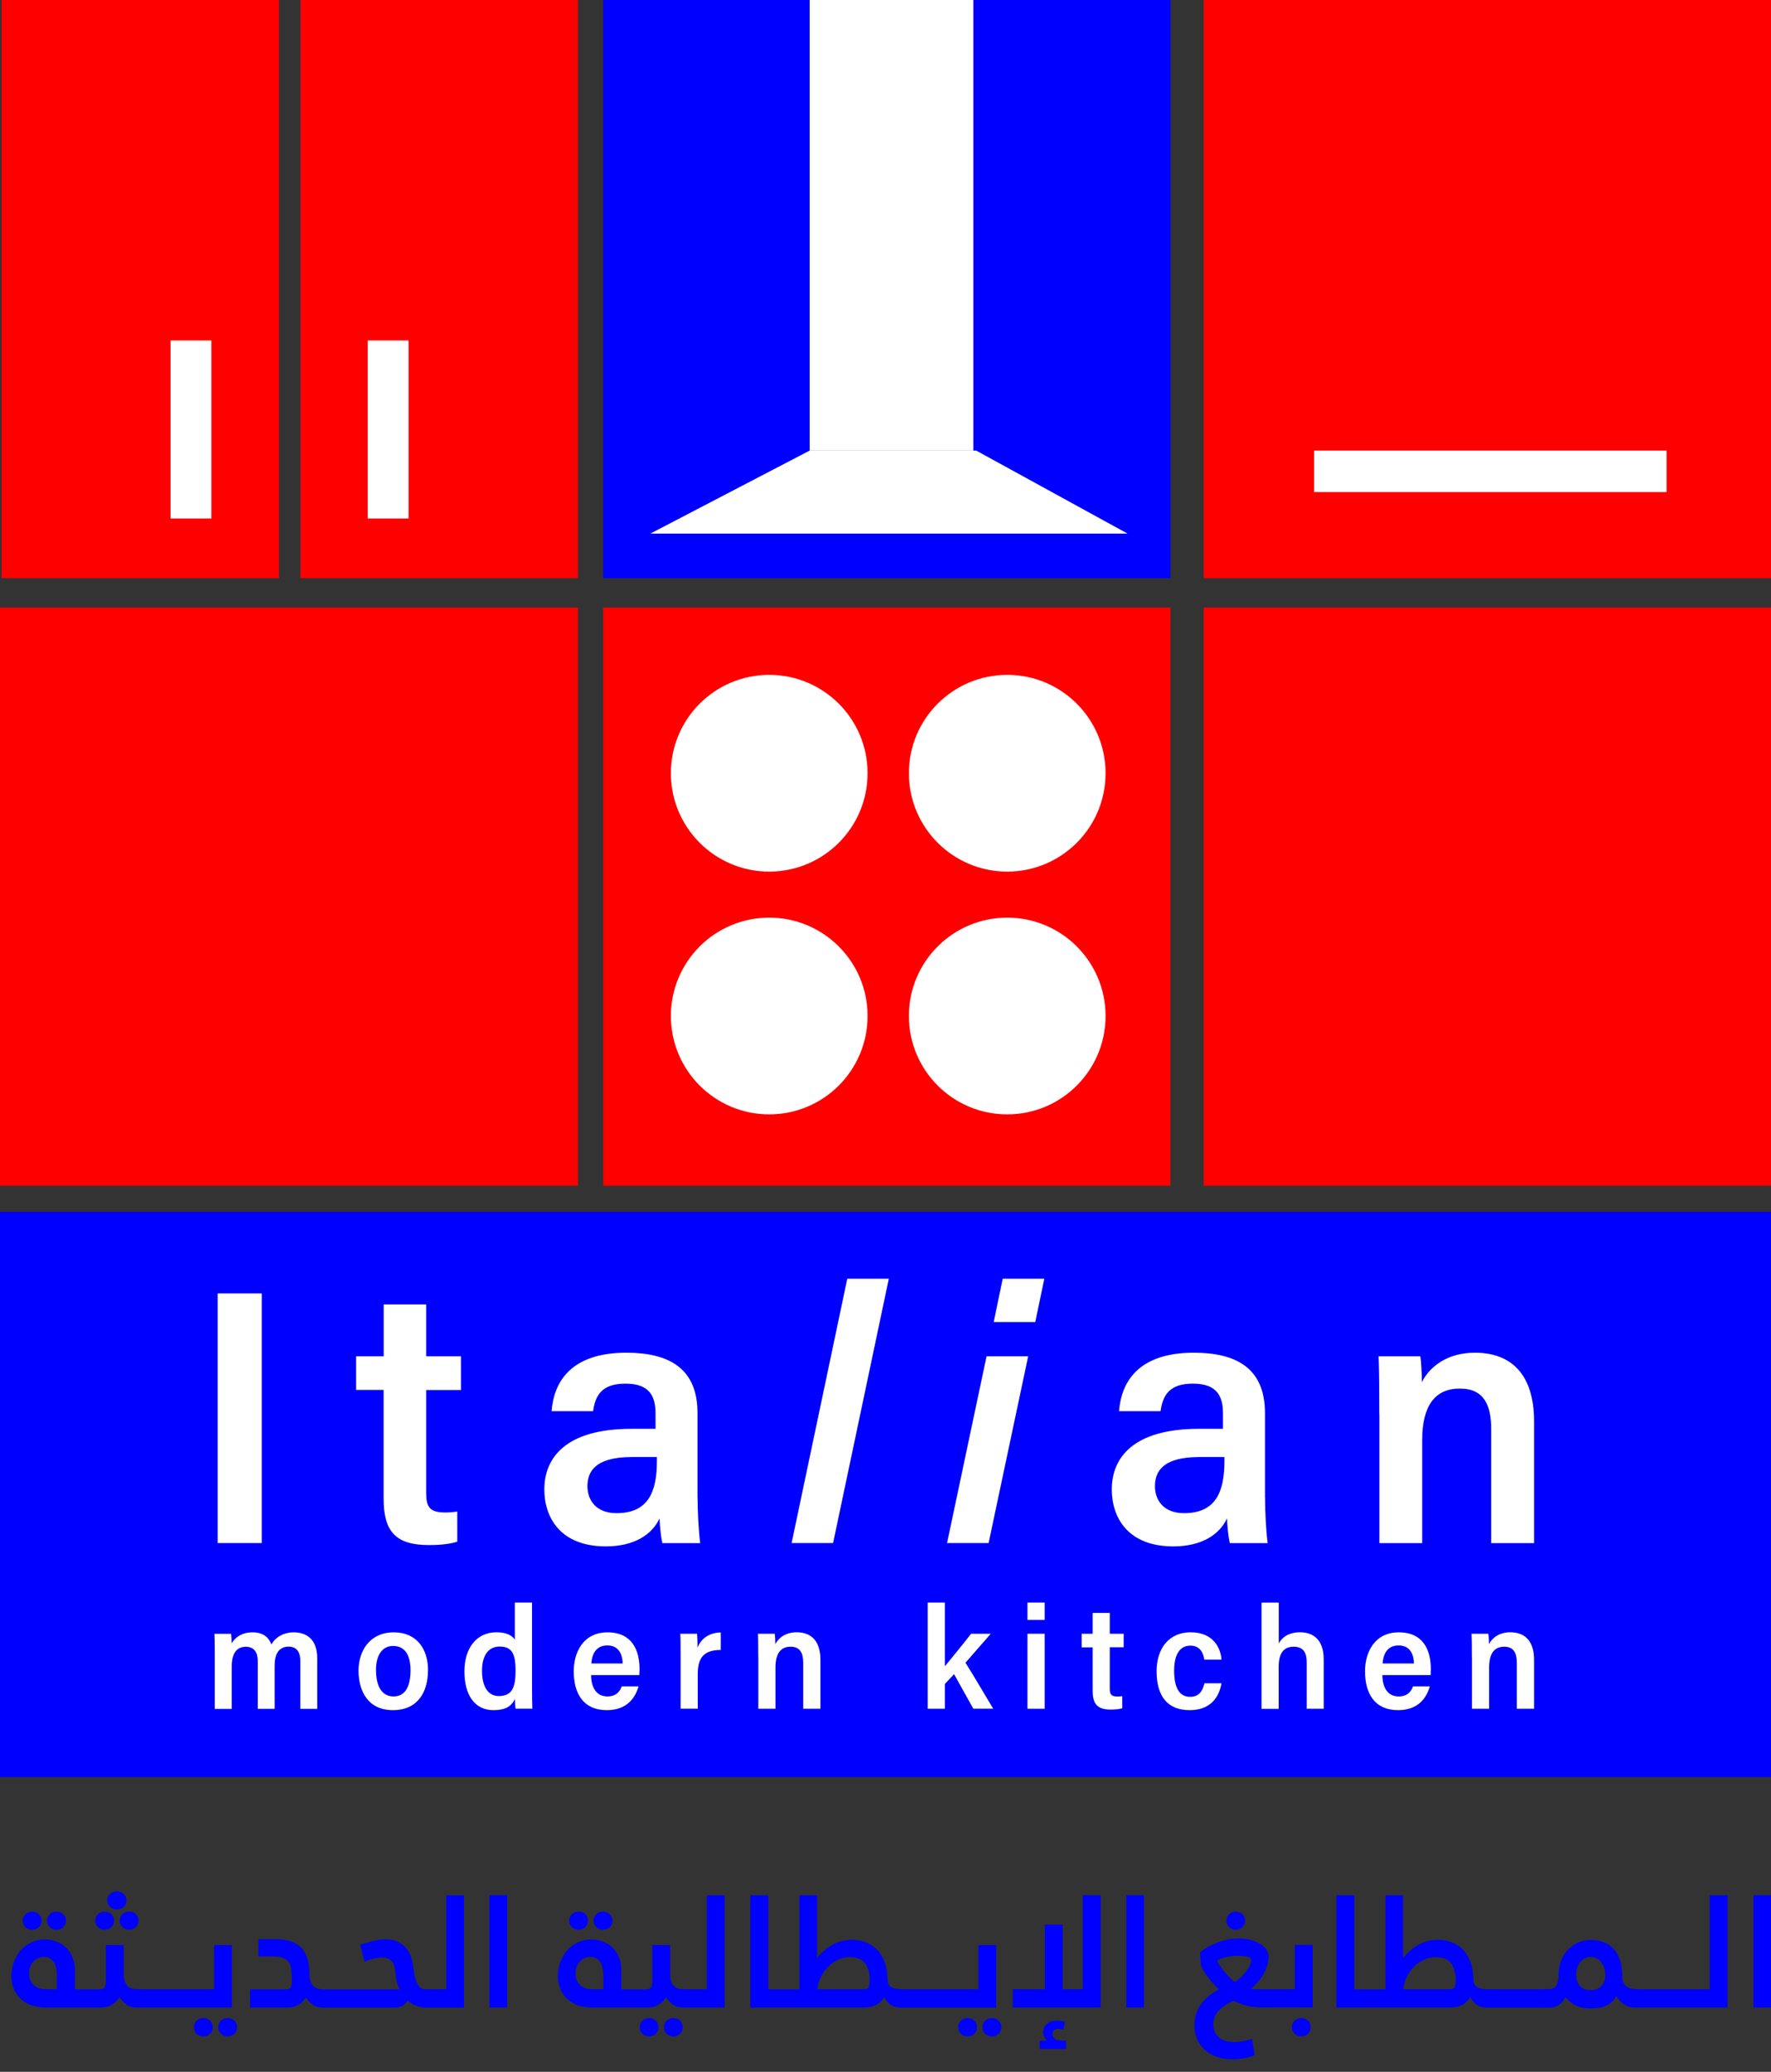 <svg width="118" height="138" viewBox="0 0 118 138" fill="none" xmlns="http://www.w3.org/2000/svg">
<rect x="0" y="0" width="118" height="138" fill="#333333" stroke="none"/>
<g clip-path="url(#clip0_23_3372)">
<path fill-rule="evenodd" clip-rule="evenodd" d="M2.138 128.537C2.318 128.537 2.468 128.479 2.589 128.357C2.71 128.245 2.769 128.103 2.769 127.936C2.769 127.769 2.71 127.627 2.589 127.505C2.468 127.384 2.322 127.33 2.138 127.33C1.954 127.33 1.808 127.384 1.687 127.505C1.574 127.627 1.512 127.769 1.512 127.936C1.512 128.103 1.57 128.245 1.687 128.357C1.808 128.479 1.954 128.537 2.138 128.537Z" fill="#0000FE"/>
<path fill-rule="evenodd" clip-rule="evenodd" d="M3.767 128.537C3.947 128.537 4.097 128.479 4.218 128.357C4.331 128.245 4.394 128.103 4.394 127.936C4.394 127.769 4.335 127.627 4.218 127.505C4.097 127.384 3.951 127.33 3.767 127.33C3.583 127.33 3.433 127.384 3.316 127.505C3.195 127.627 3.136 127.769 3.136 127.936C3.136 128.103 3.195 128.245 3.316 128.357C3.429 128.479 3.583 128.537 3.767 128.537Z" fill="#0000FE"/>
<path fill-rule="evenodd" clip-rule="evenodd" d="M7.785 127.188C7.96 127.188 8.106 127.134 8.236 127.013C8.365 126.9 8.424 126.758 8.424 126.574C8.424 126.407 8.365 126.265 8.236 126.152C8.106 126.04 7.96 125.977 7.785 125.977C7.609 125.977 7.455 126.035 7.329 126.152C7.208 126.265 7.15 126.407 7.15 126.574C7.15 126.754 7.208 126.896 7.329 127.013C7.459 127.134 7.605 127.188 7.785 127.188Z" fill="#0000FE"/>
<path fill-rule="evenodd" clip-rule="evenodd" d="M6.975 128.537C7.154 128.537 7.305 128.479 7.426 128.357C7.538 128.245 7.601 128.103 7.601 127.936C7.601 127.769 7.543 127.627 7.426 127.505C7.305 127.384 7.158 127.33 6.975 127.33C6.791 127.33 6.645 127.384 6.524 127.505C6.402 127.627 6.348 127.769 6.348 127.936C6.348 128.103 6.402 128.245 6.524 128.357C6.645 128.479 6.791 128.537 6.975 128.537Z" fill="#0000FE"/>
<path fill-rule="evenodd" clip-rule="evenodd" d="M7.973 127.931C7.973 128.099 8.031 128.241 8.148 128.353C8.269 128.474 8.415 128.533 8.599 128.533C8.783 128.533 8.933 128.474 9.05 128.353C9.171 128.241 9.23 128.099 9.23 127.931C9.23 127.764 9.171 127.622 9.05 127.501C8.937 127.38 8.783 127.326 8.599 127.326C8.415 127.326 8.269 127.38 8.148 127.501C8.035 127.622 7.973 127.764 7.973 127.931Z" fill="#0000FE"/>
<path fill-rule="evenodd" clip-rule="evenodd" d="M15.457 129.56H14.267V132.5H9.163C8.812 132.5 8.578 132.413 8.445 132.233C8.311 132.054 8.244 131.824 8.244 131.54V129.56H7.054V131.966C7.054 132.133 7.029 132.262 6.979 132.363C6.924 132.459 6.824 132.505 6.67 132.505H4.991V131.268C4.991 130.959 4.945 130.675 4.849 130.421C4.753 130.17 4.615 129.949 4.439 129.761C4.264 129.581 4.051 129.439 3.8 129.339C3.55 129.239 3.283 129.184 2.982 129.184C2.652 129.184 2.355 129.251 2.08 129.381C1.812 129.51 1.574 129.681 1.382 129.903C1.186 130.132 1.04 130.387 0.927 130.684C0.814 130.98 0.76 131.293 0.76 131.619C0.76 131.882 0.802 132.137 0.889 132.384C0.969 132.634 1.102 132.86 1.29 133.056C1.478 133.256 1.721 133.411 2.017 133.54C2.314 133.661 2.677 133.72 3.099 133.72H6.724C7.012 133.72 7.267 133.653 7.476 133.519C7.689 133.39 7.852 133.223 7.973 133.022C8.073 133.198 8.215 133.352 8.394 133.499C8.574 133.645 8.825 133.72 9.134 133.72H15.453V129.56H15.457ZM3.796 132.5H3.07C2.923 132.5 2.781 132.488 2.648 132.446C2.506 132.404 2.393 132.346 2.284 132.258C2.176 132.171 2.096 132.058 2.034 131.924C1.967 131.79 1.938 131.623 1.938 131.427C1.938 131.264 1.963 131.11 2.017 130.984C2.071 130.851 2.147 130.734 2.238 130.642C2.326 130.546 2.435 130.475 2.548 130.421C2.66 130.375 2.781 130.345 2.902 130.345C3.199 130.345 3.42 130.454 3.567 130.663C3.713 130.876 3.788 131.181 3.788 131.577V132.505L3.796 132.5Z" fill="#0000FE"/>
<path fill-rule="evenodd" clip-rule="evenodd" d="M13.548 134.422C13.368 134.422 13.218 134.48 13.097 134.597C12.984 134.71 12.922 134.86 12.922 135.027C12.922 135.194 12.98 135.349 13.097 135.466C13.218 135.578 13.364 135.641 13.548 135.641C13.732 135.641 13.878 135.583 13.999 135.466C14.112 135.353 14.175 135.203 14.175 135.027C14.175 134.852 14.116 134.71 13.999 134.597C13.878 134.484 13.732 134.422 13.548 134.422Z" fill="#0000FE"/>
<path fill-rule="evenodd" clip-rule="evenodd" d="M15.169 134.422C14.989 134.422 14.839 134.48 14.718 134.597C14.597 134.714 14.542 134.86 14.542 135.027C14.542 135.194 14.597 135.349 14.718 135.466C14.839 135.583 14.985 135.641 15.169 135.641C15.352 135.641 15.499 135.583 15.62 135.466C15.732 135.353 15.795 135.203 15.795 135.027C15.795 134.852 15.737 134.71 15.62 134.597C15.499 134.484 15.352 134.422 15.169 134.422Z" fill="#0000FE"/>
<path fill-rule="evenodd" clip-rule="evenodd" d="M29.715 132.5H28.312C28.17 132.5 28.057 132.455 27.961 132.358C27.873 132.258 27.798 132.137 27.748 131.995C27.689 131.853 27.648 131.699 27.614 131.54C27.589 131.373 27.56 131.222 27.547 131.085C27.527 130.872 27.481 130.646 27.414 130.421C27.347 130.199 27.238 129.99 27.096 129.802C26.95 129.615 26.767 129.46 26.541 129.347C26.311 129.226 26.036 129.168 25.701 129.168C25.555 129.168 25.401 129.18 25.238 129.209C25.075 129.235 24.916 129.268 24.762 129.31C24.607 129.351 24.465 129.389 24.332 129.431C24.19 129.473 24.085 129.506 24.002 129.539L24.29 130.675C24.503 130.567 24.72 130.496 24.941 130.454C25.154 130.408 25.33 130.379 25.472 130.379C25.714 130.379 25.91 130.454 26.065 130.592C26.211 130.738 26.307 130.989 26.34 131.339C26.366 131.661 26.407 131.912 26.462 132.087C26.516 132.262 26.57 132.404 26.629 132.509H21.546C21.216 132.509 20.974 132.421 20.828 132.233C20.681 132.054 20.615 131.782 20.615 131.427C20.615 131.106 20.573 130.809 20.502 130.533C20.427 130.258 20.314 130.024 20.147 129.815C19.98 129.615 19.759 129.46 19.474 129.343C19.199 129.23 18.856 129.168 18.456 129.168H17.219V130.316H18.213C18.501 130.316 18.723 130.35 18.886 130.425C19.053 130.492 19.174 130.592 19.262 130.725C19.341 130.867 19.395 131.043 19.416 131.248C19.437 131.461 19.45 131.703 19.45 131.987C19.45 132.166 19.416 132.296 19.362 132.384C19.308 132.463 19.199 132.505 19.04 132.505H16.664V133.72H19.124C19.408 133.72 19.654 133.661 19.871 133.54C20.093 133.428 20.26 133.256 20.381 133.043C20.481 133.223 20.631 133.377 20.819 133.515C21.007 133.657 21.25 133.724 21.538 133.724H26.299C26.453 133.724 26.599 133.699 26.754 133.636C26.9 133.582 27.038 133.457 27.163 133.261C27.305 133.39 27.481 133.494 27.702 133.59C27.923 133.678 28.145 133.724 28.366 133.724H30.914V126.248H29.732V132.509L29.715 132.5Z" fill="#0000FE"/>
<path d="M33.791 126.24H32.609V133.716H33.791V126.24Z" fill="#0000FE"/>
<path fill-rule="evenodd" clip-rule="evenodd" d="M38.548 128.537C38.728 128.537 38.878 128.479 38.999 128.357C39.12 128.245 39.175 128.103 39.175 127.936C39.175 127.769 39.12 127.627 38.999 127.505C38.878 127.384 38.732 127.33 38.548 127.33C38.364 127.33 38.218 127.384 38.097 127.505C37.984 127.627 37.922 127.769 37.922 127.936C37.922 128.103 37.98 128.245 38.097 128.357C38.218 128.479 38.364 128.537 38.548 128.537Z" fill="#0000FE"/>
<path fill-rule="evenodd" clip-rule="evenodd" d="M40.181 128.537C40.361 128.537 40.511 128.479 40.632 128.357C40.745 128.245 40.807 128.103 40.807 127.936C40.807 127.769 40.749 127.627 40.632 127.505C40.511 127.384 40.365 127.33 40.181 127.33C39.997 127.33 39.847 127.384 39.73 127.505C39.609 127.627 39.55 127.769 39.55 127.936C39.55 128.103 39.609 128.245 39.73 128.357C39.843 128.479 39.997 128.537 40.181 128.537Z" fill="#0000FE"/>
<path fill-rule="evenodd" clip-rule="evenodd" d="M43.251 134.422C43.071 134.422 42.917 134.48 42.8 134.597C42.679 134.71 42.62 134.86 42.62 135.027C42.62 135.194 42.679 135.349 42.8 135.466C42.913 135.578 43.067 135.641 43.251 135.641C43.434 135.641 43.581 135.583 43.694 135.466C43.815 135.353 43.873 135.203 43.873 135.027C43.873 134.852 43.815 134.71 43.694 134.597C43.581 134.484 43.43 134.422 43.251 134.422Z" fill="#0000FE"/>
<path fill-rule="evenodd" clip-rule="evenodd" d="M44.867 134.422C44.687 134.422 44.533 134.48 44.416 134.597C44.295 134.71 44.236 134.86 44.236 135.027C44.236 135.194 44.295 135.349 44.416 135.466C44.529 135.578 44.683 135.641 44.867 135.641C45.051 135.641 45.197 135.583 45.31 135.466C45.431 135.353 45.489 135.203 45.489 135.027C45.489 134.852 45.431 134.71 45.31 134.597C45.197 134.484 45.042 134.422 44.867 134.422Z" fill="#0000FE"/>
<path fill-rule="evenodd" clip-rule="evenodd" d="M47.097 132.5H45.573C45.222 132.5 44.988 132.413 44.855 132.233C44.721 132.054 44.654 131.824 44.654 131.54V129.56H43.464V131.966C43.464 132.133 43.439 132.262 43.389 132.363C43.334 132.459 43.234 132.505 43.08 132.505H41.401V131.268C41.401 130.959 41.355 130.675 41.259 130.421C41.163 130.17 41.025 129.949 40.849 129.761C40.674 129.581 40.461 129.439 40.21 129.339C39.964 129.239 39.693 129.184 39.392 129.184C39.062 129.184 38.765 129.251 38.49 129.381C38.222 129.51 37.984 129.681 37.792 129.903C37.596 130.132 37.45 130.387 37.337 130.684C37.224 130.98 37.17 131.293 37.17 131.619C37.17 131.882 37.212 132.137 37.299 132.384C37.379 132.634 37.512 132.86 37.7 133.056C37.888 133.256 38.13 133.411 38.427 133.54C38.724 133.661 39.087 133.72 39.509 133.72H43.134C43.422 133.72 43.677 133.653 43.886 133.519C44.099 133.39 44.261 133.223 44.383 133.023C44.483 133.198 44.625 133.352 44.804 133.499C44.984 133.645 45.235 133.72 45.544 133.72H48.279V126.244H47.097V132.505V132.5ZM40.206 132.5H39.48C39.333 132.5 39.191 132.488 39.058 132.446C38.916 132.404 38.803 132.346 38.694 132.258C38.586 132.171 38.506 132.058 38.444 131.924C38.377 131.79 38.348 131.623 38.348 131.427C38.348 131.264 38.373 131.11 38.427 130.984C38.481 130.851 38.556 130.734 38.648 130.642C38.736 130.546 38.845 130.475 38.957 130.421C39.07 130.375 39.191 130.345 39.312 130.345C39.609 130.345 39.83 130.454 39.977 130.663C40.123 130.876 40.198 131.181 40.198 131.577V132.505L40.206 132.5Z" fill="#0000FE"/>
<path fill-rule="evenodd" clip-rule="evenodd" d="M66.384 129.56H65.194V132.5H60.077C59.76 132.5 59.526 132.455 59.367 132.346C59.205 132.246 59.134 132.07 59.134 131.824C59.134 131.448 59.079 131.106 58.971 130.784C58.87 130.462 58.716 130.187 58.52 129.953C58.319 129.723 58.069 129.544 57.772 129.41C57.475 129.276 57.141 129.209 56.757 129.209C56.269 129.209 55.822 129.331 55.421 129.564C55.02 129.798 54.69 130.086 54.439 130.429V126.244H53.27V132.505H51.186V126.244H49.996V133.72H57.563C57.881 133.72 58.148 133.661 58.382 133.54C58.616 133.411 58.791 133.244 58.904 133.031C59.004 133.21 59.138 133.373 59.313 133.515C59.489 133.649 59.731 133.724 60.044 133.724H66.371V129.564L66.384 129.56ZM57.872 132.358C57.826 132.455 57.726 132.5 57.584 132.5H54.46C54.485 132.216 54.56 131.949 54.69 131.686C54.819 131.431 54.978 131.202 55.174 131.001C55.371 130.805 55.592 130.65 55.838 130.538C56.089 130.416 56.348 130.362 56.624 130.362C57.087 130.362 57.421 130.496 57.63 130.763C57.839 131.039 57.947 131.415 57.947 131.903C57.947 132.112 57.922 132.267 57.872 132.354V132.358Z" fill="#0000FE"/>
<path fill-rule="evenodd" clip-rule="evenodd" d="M64.467 134.422C64.287 134.422 64.137 134.48 64.016 134.597C63.903 134.71 63.84 134.86 63.84 135.027C63.84 135.194 63.899 135.349 64.016 135.466C64.137 135.578 64.283 135.641 64.467 135.641C64.651 135.641 64.801 135.583 64.918 135.466C65.039 135.353 65.097 135.203 65.097 135.027C65.097 134.852 65.039 134.71 64.918 134.597C64.805 134.484 64.651 134.422 64.467 134.422Z" fill="#0000FE"/>
<path fill-rule="evenodd" clip-rule="evenodd" d="M66.087 134.422C65.908 134.422 65.757 134.48 65.636 134.597C65.523 134.71 65.461 134.86 65.461 135.027C65.461 135.194 65.519 135.349 65.636 135.466C65.757 135.578 65.903 135.641 66.087 135.641C66.271 135.641 66.417 135.583 66.538 135.466C66.659 135.353 66.714 135.203 66.714 135.027C66.714 134.852 66.659 134.71 66.538 134.597C66.417 134.484 66.271 134.422 66.087 134.422Z" fill="#0000FE"/>
<path fill-rule="evenodd" clip-rule="evenodd" d="M72.143 132.5H70.807V128.195H69.621V132.5H67.478V133.716H73.333V126.24H72.143V132.5Z" fill="#0000FE"/>
<path fill-rule="evenodd" clip-rule="evenodd" d="M70.26 135.779C70.163 135.691 70.118 135.599 70.118 135.491C70.118 135.37 70.151 135.282 70.226 135.223C70.293 135.169 70.381 135.136 70.489 135.136C70.61 135.136 70.74 135.157 70.857 135.19L70.953 134.668C70.878 134.647 70.79 134.626 70.698 134.614C70.606 134.601 70.519 134.593 70.435 134.593C70.118 134.593 69.884 134.672 69.737 134.823C69.583 134.977 69.504 135.157 69.504 135.361C69.504 135.474 69.529 135.583 69.579 135.67C69.633 135.766 69.679 135.846 69.742 135.925H69.27V136.476H71.028V135.925H70.707C70.506 135.925 70.356 135.879 70.264 135.783L70.26 135.779Z" fill="#0000FE"/>
<path d="M76.219 126.24H75.046V133.716H76.219V126.24Z" fill="#0000FE"/>
<path fill-rule="evenodd" clip-rule="evenodd" d="M82.333 128.537C82.513 128.537 82.663 128.479 82.784 128.357C82.906 128.245 82.964 128.103 82.964 127.936C82.964 127.769 82.906 127.627 82.784 127.505C82.663 127.384 82.517 127.33 82.333 127.33C82.166 127.33 82.016 127.384 81.895 127.505C81.774 127.627 81.715 127.769 81.715 127.936C81.715 128.103 81.774 128.245 81.895 128.357C82.016 128.479 82.162 128.537 82.333 128.537Z" fill="#0000FE"/>
<path fill-rule="evenodd" clip-rule="evenodd" d="M86.276 132.5H83.628C83.52 132.5 83.432 132.492 83.361 132.48C83.612 132.258 83.804 132.041 83.958 131.836C84.113 131.628 84.225 131.435 84.313 131.243C84.392 131.064 84.455 130.888 84.48 130.734C84.514 130.579 84.526 130.437 84.526 130.325C84.526 130.178 84.484 130.028 84.392 129.886C84.305 129.744 84.171 129.619 83.992 129.502C83.816 129.389 83.603 129.293 83.348 129.218C83.094 129.151 82.805 129.118 82.475 129.118C82.287 129.118 82.087 129.138 81.866 129.176C81.653 129.218 81.427 129.276 81.206 129.356C80.976 129.431 80.763 129.531 80.546 129.644C80.333 129.765 80.137 129.894 79.961 130.041L80.007 130.867C80.053 130.997 80.116 131.131 80.195 131.268C80.283 131.41 80.375 131.557 80.492 131.699C80.605 131.845 80.721 131.987 80.847 132.129C80.968 132.271 81.097 132.392 81.21 132.505C81.022 132.613 80.834 132.734 80.638 132.868C80.45 133.01 80.275 133.177 80.12 133.365C79.957 133.561 79.836 133.783 79.736 134.029C79.64 134.28 79.59 134.568 79.59 134.894C79.59 135.294 79.665 135.641 79.811 135.929C79.957 136.213 80.145 136.447 80.383 136.635C80.625 136.815 80.888 136.952 81.181 137.036C81.477 137.124 81.778 137.17 82.075 137.17C82.221 137.17 82.371 137.157 82.53 137.145C82.684 137.124 82.831 137.103 82.972 137.078C83.115 137.053 83.236 137.019 83.34 136.99C83.449 136.957 83.528 136.923 83.591 136.894L83.424 135.812C83.365 135.833 83.29 135.854 83.194 135.879C83.098 135.9 82.998 135.925 82.897 135.946C82.789 135.967 82.684 135.988 82.576 136C82.467 136.013 82.375 136.021 82.288 136.021C81.803 136.021 81.44 135.913 81.206 135.7C80.964 135.478 80.843 135.194 80.843 134.839C80.843 134.63 80.876 134.451 80.951 134.296C81.026 134.133 81.126 133.996 81.252 133.874C81.373 133.745 81.519 133.632 81.682 133.54C81.837 133.44 82.012 133.352 82.187 133.265C82.367 133.365 82.618 133.461 82.935 133.561C83.257 133.661 83.62 133.707 84.037 133.707H87.462V129.548H86.272V132.488L86.276 132.5ZM83.031 131.31C82.931 131.444 82.818 131.573 82.68 131.699C82.551 131.82 82.413 131.928 82.275 132.008C82.154 131.928 82.033 131.828 81.912 131.707C81.791 131.577 81.678 131.456 81.578 131.323C81.469 131.189 81.377 131.06 81.289 130.934C81.202 130.813 81.135 130.7 81.089 130.604C81.164 130.55 81.256 130.508 81.365 130.462C81.473 130.421 81.586 130.387 81.707 130.362C81.828 130.337 81.958 130.308 82.083 130.295C82.212 130.274 82.334 130.27 82.446 130.27C82.555 130.27 82.668 130.279 82.776 130.283C82.889 130.295 82.989 130.308 83.077 130.329C83.173 130.35 83.24 130.383 83.29 130.416C83.344 130.458 83.369 130.504 83.369 130.558C83.369 130.659 83.336 130.771 83.273 130.909C83.215 131.039 83.127 131.172 83.023 131.31H83.031Z" fill="#0000FE"/>
<path fill-rule="evenodd" clip-rule="evenodd" d="M86.706 134.422C86.531 134.422 86.385 134.48 86.255 134.597C86.142 134.71 86.075 134.86 86.075 135.027C86.075 135.194 86.142 135.349 86.255 135.466C86.385 135.578 86.531 135.641 86.706 135.641C86.882 135.641 87.028 135.583 87.149 135.466C87.27 135.349 87.328 135.203 87.328 135.027C87.328 134.852 87.27 134.71 87.149 134.597C87.028 134.484 86.882 134.422 86.706 134.422Z" fill="#0000FE"/>
<path fill-rule="evenodd" clip-rule="evenodd" d="M113.928 132.5H109.422C109.422 132.5 109.392 132.492 109.376 132.492H109C108.791 132.492 108.632 132.459 108.511 132.396C108.382 132.338 108.298 132.262 108.227 132.175C108.169 132.087 108.127 131.995 108.114 131.899C108.093 131.803 108.089 131.724 108.089 131.657C108.089 130.884 107.91 130.279 107.551 129.857C107.187 129.427 106.669 129.214 105.997 129.214C105.688 129.214 105.404 129.272 105.137 129.389C104.873 129.51 104.648 129.673 104.46 129.873C104.264 130.074 104.118 130.316 104.009 130.6C103.9 130.884 103.846 131.185 103.846 131.519C103.846 131.719 103.825 131.882 103.792 132.008C103.758 132.137 103.712 132.237 103.65 132.308C103.591 132.384 103.52 132.429 103.449 132.45C103.37 132.475 103.295 132.492 103.215 132.492H102.815C102.789 132.492 102.764 132.492 102.744 132.5H99.118C98.801 132.5 98.567 132.455 98.408 132.346C98.246 132.246 98.166 132.07 98.166 131.824C98.166 131.448 98.112 131.106 98.012 130.784C97.903 130.462 97.757 130.187 97.556 129.953C97.36 129.723 97.114 129.544 96.817 129.41C96.521 129.276 96.178 129.209 95.798 129.209C95.314 129.209 94.871 129.331 94.462 129.564C94.061 129.798 93.735 130.086 93.48 130.429V126.244H92.311V132.505H90.235V126.244H89.045V133.72H96.617C96.926 133.72 97.201 133.661 97.435 133.54C97.665 133.411 97.836 133.244 97.957 133.031C98.058 133.21 98.191 133.373 98.367 133.515C98.542 133.649 98.784 133.724 99.097 133.724H103.282C103.512 133.724 103.712 133.657 103.892 133.524C104.072 133.39 104.214 133.223 104.314 133.018C104.477 133.24 104.69 133.419 104.953 133.561C105.216 133.703 105.546 133.774 105.938 133.774C106.106 133.774 106.268 133.762 106.427 133.749C106.59 133.737 106.745 133.703 106.882 133.649C107.028 133.603 107.17 133.515 107.312 133.407C107.454 133.294 107.588 133.139 107.709 132.943C107.818 133.164 107.977 133.352 108.198 133.499C108.411 133.645 108.67 133.72 108.962 133.72H115.101V126.244H113.92V132.505L113.928 132.5ZM96.917 132.358C96.863 132.455 96.771 132.5 96.621 132.5H93.497C93.53 132.216 93.606 131.949 93.731 131.686C93.852 131.431 94.015 131.202 94.207 131.001C94.403 130.805 94.625 130.65 94.879 130.538C95.13 130.416 95.389 130.362 95.66 130.362C96.132 130.362 96.466 130.496 96.675 130.763C96.884 131.039 96.993 131.415 96.993 131.903C96.993 132.112 96.968 132.267 96.917 132.354V132.358ZM106.724 132.258C106.569 132.455 106.323 132.555 105.984 132.555C105.646 132.555 105.408 132.455 105.254 132.258C105.091 132.062 105.02 131.816 105.02 131.527C105.02 131.348 105.045 131.185 105.095 131.039C105.149 130.897 105.224 130.771 105.304 130.671C105.391 130.563 105.5 130.483 105.613 130.429C105.734 130.375 105.863 130.35 105.989 130.35C106.114 130.35 106.239 130.375 106.356 130.429C106.469 130.483 106.577 130.563 106.665 130.671C106.744 130.771 106.82 130.901 106.874 131.039C106.932 131.185 106.962 131.348 106.962 131.527C106.962 131.816 106.882 132.066 106.728 132.258H106.724Z" fill="#0000FE"/>
<path d="M118 126.24H116.826V133.716H118V126.24Z" fill="#0000FE"/>
<path d="M18.589 0H0.104V38.511H18.589V0Z" fill="#FF0000"/>
<path d="M38.511 0H20.026V38.511H38.511V0Z" fill="#FF0000"/>
<path d="M77.986 0H40.19V38.511H77.986V0Z" fill="#0000FE"/>
<path d="M118 0H80.204V38.511H118V0Z" fill="#FF0000"/>
<path d="M38.511 40.469H0V78.98H38.511V40.469Z" fill="#FF0000"/>
<path d="M77.986 40.469H40.19V78.98H77.986V40.469Z" fill="#FF0000"/>
<path d="M118 40.469H80.204V78.98H118V40.469Z" fill="#FF0000"/>
<path d="M64.855 0H53.947V30.012H64.855V0Z" fill="white"/>
<path d="M43.334 35.541H75.125L65.043 30.012H53.947L43.334 35.541Z" fill="white"/>
<path d="M27.222 22.678H24.503V34.535H27.222V22.678Z" fill="white"/>
<path d="M14.083 22.678H11.364V34.535H14.083V22.678Z" fill="white"/>
<path d="M111.042 30.012H87.558V32.776H111.042V30.012Z" fill="white"/>
<path d="M51.253 58.056C54.872 58.056 57.806 55.122 57.806 51.503C57.806 47.884 54.872 44.951 51.253 44.951C47.634 44.951 44.7 47.884 44.7 51.503C44.7 55.122 47.634 58.056 51.253 58.056Z" fill="white"/>
<path d="M67.111 58.056C70.73 58.056 73.663 55.122 73.663 51.503C73.663 47.884 70.73 44.951 67.111 44.951C63.492 44.951 60.558 47.884 60.558 51.503C60.558 55.122 63.492 58.056 67.111 58.056Z" fill="white"/>
<path d="M51.253 74.227C54.872 74.227 57.806 71.293 57.806 67.674C57.806 64.055 54.872 61.122 51.253 61.122C47.634 61.122 44.7 64.055 44.7 67.674C44.7 71.293 47.634 74.227 51.253 74.227Z" fill="white"/>
<path d="M67.111 74.227C70.73 74.227 73.663 71.293 73.663 67.674C73.663 64.055 70.73 61.122 67.111 61.122C63.492 61.122 60.558 64.055 60.558 67.674C60.558 71.293 63.492 74.227 67.111 74.227Z" fill="white"/>
<path d="M118 80.722H0V118.363H118V80.722Z" fill="#0000FE"/>
<path d="M17.441 86.155V102.781H14.505V86.155H17.441Z" fill="white"/>
<path d="M23.73 90.34H25.564V86.886H28.395V90.34H30.713V92.587H28.395V99.444C28.395 100.359 28.617 100.743 29.648 100.743C29.961 100.743 30.149 100.731 30.467 100.68V102.689C29.882 102.886 29.038 102.915 28.592 102.915C26.386 102.915 25.559 102.042 25.559 99.812V92.582H23.726V90.335L23.73 90.34Z" fill="white"/>
<path d="M46.479 99.716C46.479 100.564 46.542 101.979 46.654 102.785H44.132C44.04 102.397 43.961 101.67 43.944 101.14C43.439 102.23 42.24 103.003 40.369 103.003C37.304 103.003 36.268 101.04 36.268 99.21C36.268 97.093 37.705 95.172 42.065 95.172H43.677V94.165C43.677 93.092 43.355 92.161 41.676 92.161C40.11 92.161 39.667 92.929 39.517 93.998H36.752C36.903 91.998 38.089 90.102 41.731 90.102C44.554 90.102 46.475 91.125 46.475 94.124V99.716H46.479ZM43.769 97.051H42.102C39.605 97.051 39.141 98.062 39.141 98.997C39.141 99.933 39.726 100.789 41.075 100.789C43.192 100.789 43.769 99.373 43.769 97.31V97.051Z" fill="white"/>
<path d="M52.744 102.781L56.452 85.174H59.221L55.508 102.781H52.739H52.744Z" fill="white"/>
<path d="M65.737 90.34H68.506L65.87 102.781H63.101L65.733 90.34H65.737ZM66.814 85.174H69.583L68.978 88.059H66.209L66.81 85.174H66.814Z" fill="white"/>
<path d="M84.288 99.716C84.288 100.564 84.351 101.979 84.464 102.785H81.941C81.849 102.397 81.77 101.67 81.753 101.14C81.248 102.23 80.049 103.003 78.178 103.003C75.113 103.003 74.077 101.04 74.077 99.21C74.077 97.093 75.514 95.172 79.874 95.172H81.486V94.165C81.486 93.092 81.164 92.161 79.485 92.161C77.919 92.161 77.477 92.929 77.326 93.998H74.561C74.712 91.998 75.898 90.102 79.54 90.102C82.363 90.102 84.284 91.125 84.284 94.124V99.716H84.288ZM81.582 97.051H79.915C77.418 97.051 76.954 98.062 76.954 98.997C76.954 99.933 77.539 100.789 78.888 100.789C81.006 100.789 81.582 99.373 81.582 97.31V97.051Z" fill="white"/>
<path d="M91.902 94.228C91.902 91.651 91.877 90.887 91.852 90.34H94.637C94.679 90.565 94.742 91.501 94.737 92.064C95.247 91.05 96.404 90.102 98.271 90.102C100.781 90.102 102.213 91.643 102.213 94.675V102.785H99.357V95.197C99.357 93.656 98.918 92.49 97.268 92.49C95.619 92.49 94.758 93.618 94.758 95.94V102.785H91.91V94.232L91.902 94.228Z" fill="white"/>
<path d="M14.308 110.374C14.308 109.422 14.3 109.05 14.287 108.824H15.398C15.419 108.983 15.432 109.275 15.436 109.455C15.686 109.046 16.125 108.728 16.827 108.728C17.528 108.728 17.904 109.054 18.084 109.534C18.305 109.117 18.827 108.728 19.575 108.728C20.393 108.728 21.137 109.159 21.137 110.457V113.824H20.013V110.645C20.013 110.144 19.842 109.681 19.232 109.681C18.568 109.681 18.297 110.186 18.297 110.95V113.824H17.173V110.608C17.173 110.102 16.948 109.689 16.392 109.689C15.778 109.689 15.44 110.102 15.44 111.021V113.828H14.308V110.382V110.374Z" fill="white"/>
<path d="M28.516 111.247C28.516 112.7 27.84 113.911 26.178 113.911C24.515 113.911 23.889 112.633 23.889 111.276C23.889 110.006 24.599 108.728 26.244 108.728C27.79 108.728 28.52 109.869 28.52 111.251L28.516 111.247ZM25.054 111.247C25.054 112.341 25.455 112.997 26.224 112.997C26.992 112.997 27.351 112.349 27.351 111.251C27.351 110.228 26.971 109.635 26.19 109.635C25.451 109.635 25.05 110.274 25.05 111.247H25.054Z" fill="white"/>
<path d="M35.449 106.745V112.454C35.449 113.001 35.458 113.519 35.47 113.815H34.351C34.334 113.682 34.309 113.381 34.309 113.176C34.063 113.661 33.678 113.911 32.877 113.911C31.594 113.911 30.943 112.855 30.943 111.33C30.943 109.806 31.728 108.724 33.077 108.724C33.841 108.724 34.184 109.004 34.301 109.225V106.745H35.445H35.449ZM32.116 111.289C32.116 112.316 32.501 112.972 33.236 112.972C34.167 112.972 34.351 112.312 34.351 111.272C34.351 110.094 34.075 109.676 33.282 109.676C32.572 109.676 32.116 110.228 32.116 111.293V111.289Z" fill="white"/>
<path d="M39.383 111.568C39.383 112.312 39.68 112.997 40.469 112.997C41.133 112.997 41.342 112.562 41.422 112.328H42.545C42.328 113.089 41.776 113.911 40.432 113.911C38.845 113.911 38.227 112.775 38.227 111.322C38.227 110.086 38.84 108.728 40.482 108.728C42.123 108.728 42.612 109.935 42.612 111.176C42.612 111.23 42.603 111.514 42.599 111.573H39.383V111.568ZM41.488 110.8C41.467 110.14 41.2 109.601 40.461 109.601C39.634 109.601 39.434 110.303 39.4 110.8H41.488Z" fill="white"/>
<path d="M45.347 110.516C45.347 109.701 45.347 109.133 45.326 108.82H46.446C46.467 109.042 46.475 109.363 46.475 109.743C46.667 109.259 47.143 108.745 48.024 108.737V109.902C46.964 109.902 46.492 110.357 46.492 111.481V113.815H45.347V110.512V110.516Z" fill="white"/>
<path d="M50.522 110.382C50.522 109.346 50.514 109.042 50.501 108.82H51.62C51.637 108.912 51.662 109.288 51.662 109.514C51.867 109.104 52.33 108.724 53.082 108.724C54.089 108.724 54.665 109.342 54.665 110.562V113.819H53.516V110.771C53.516 110.153 53.341 109.685 52.677 109.685C52.013 109.685 51.67 110.14 51.67 111.071V113.819H50.526V110.382H50.522Z" fill="white"/>
<path d="M62.955 110.988C63.347 110.516 64.12 109.572 64.705 108.82H66.012C65.502 109.422 64.876 110.111 64.329 110.75C64.905 111.669 65.59 112.834 66.175 113.815H64.851C64.496 113.176 63.949 112.191 63.569 111.514C63.506 111.581 63.017 112.099 62.955 112.166V113.819H61.81V106.745H62.955V110.988Z" fill="white"/>
<path d="M68.46 106.745H69.604V107.901H68.46V106.745ZM68.46 108.82H69.604V113.819H68.46V108.82Z" fill="white"/>
<path d="M72.068 108.82H72.803V107.434H73.943V108.82H74.87V109.722H73.943V112.479C73.943 112.846 74.031 113.001 74.444 113.001C74.57 113.001 74.645 112.997 74.774 112.976V113.782C74.54 113.861 74.202 113.874 74.022 113.874C73.137 113.874 72.803 113.523 72.803 112.629V109.727H72.068V108.824V108.82Z" fill="white"/>
<path d="M81.385 112.124C81.218 113.118 80.596 113.911 79.264 113.911C77.777 113.911 77.063 112.967 77.063 111.322C77.063 109.789 77.89 108.724 79.335 108.724C80.867 108.724 81.344 109.81 81.385 110.549H80.241C80.174 110.061 79.932 109.614 79.314 109.614C78.549 109.614 78.232 110.303 78.232 111.28C78.232 112.487 78.621 113.022 79.293 113.022C79.903 113.022 80.12 112.633 80.254 112.12H81.389L81.385 112.124Z" fill="white"/>
<path d="M85.203 106.745V109.463C85.441 109.029 85.9 108.724 86.623 108.724C87.462 108.724 88.197 109.179 88.197 110.528V113.819H87.065V110.712C87.065 110.098 86.848 109.685 86.197 109.685C85.508 109.685 85.198 110.148 85.198 111.017V113.824H84.054V106.749H85.198L85.203 106.745Z" fill="white"/>
<path d="M92.106 111.568C92.106 112.312 92.403 112.997 93.192 112.997C93.856 112.997 94.065 112.562 94.144 112.328H95.268C95.051 113.089 94.499 113.911 93.155 113.911C91.572 113.911 90.95 112.775 90.95 111.322C90.95 110.086 91.563 108.728 93.205 108.728C94.846 108.728 95.335 109.935 95.335 111.176C95.335 111.23 95.326 111.514 95.322 111.573H92.111L92.106 111.568ZM94.211 110.8C94.19 110.14 93.923 109.601 93.184 109.601C92.357 109.601 92.152 110.303 92.123 110.8H94.211Z" fill="white"/>
<path d="M98.07 110.382C98.07 109.346 98.062 109.042 98.049 108.82H99.169C99.185 108.912 99.21 109.288 99.21 109.514C99.415 109.104 99.879 108.724 100.63 108.724C101.637 108.724 102.213 109.342 102.213 110.562V113.819H101.065V110.771C101.065 110.153 100.889 109.685 100.225 109.685C99.561 109.685 99.219 110.14 99.219 111.071V113.819H98.074V110.382H98.07Z" fill="white"/>
</g>
<defs>
<clipPath id="clip0_23_3372">
<rect width="118" height="137.182" fill="white"/>
</clipPath>
</defs>
</svg>
